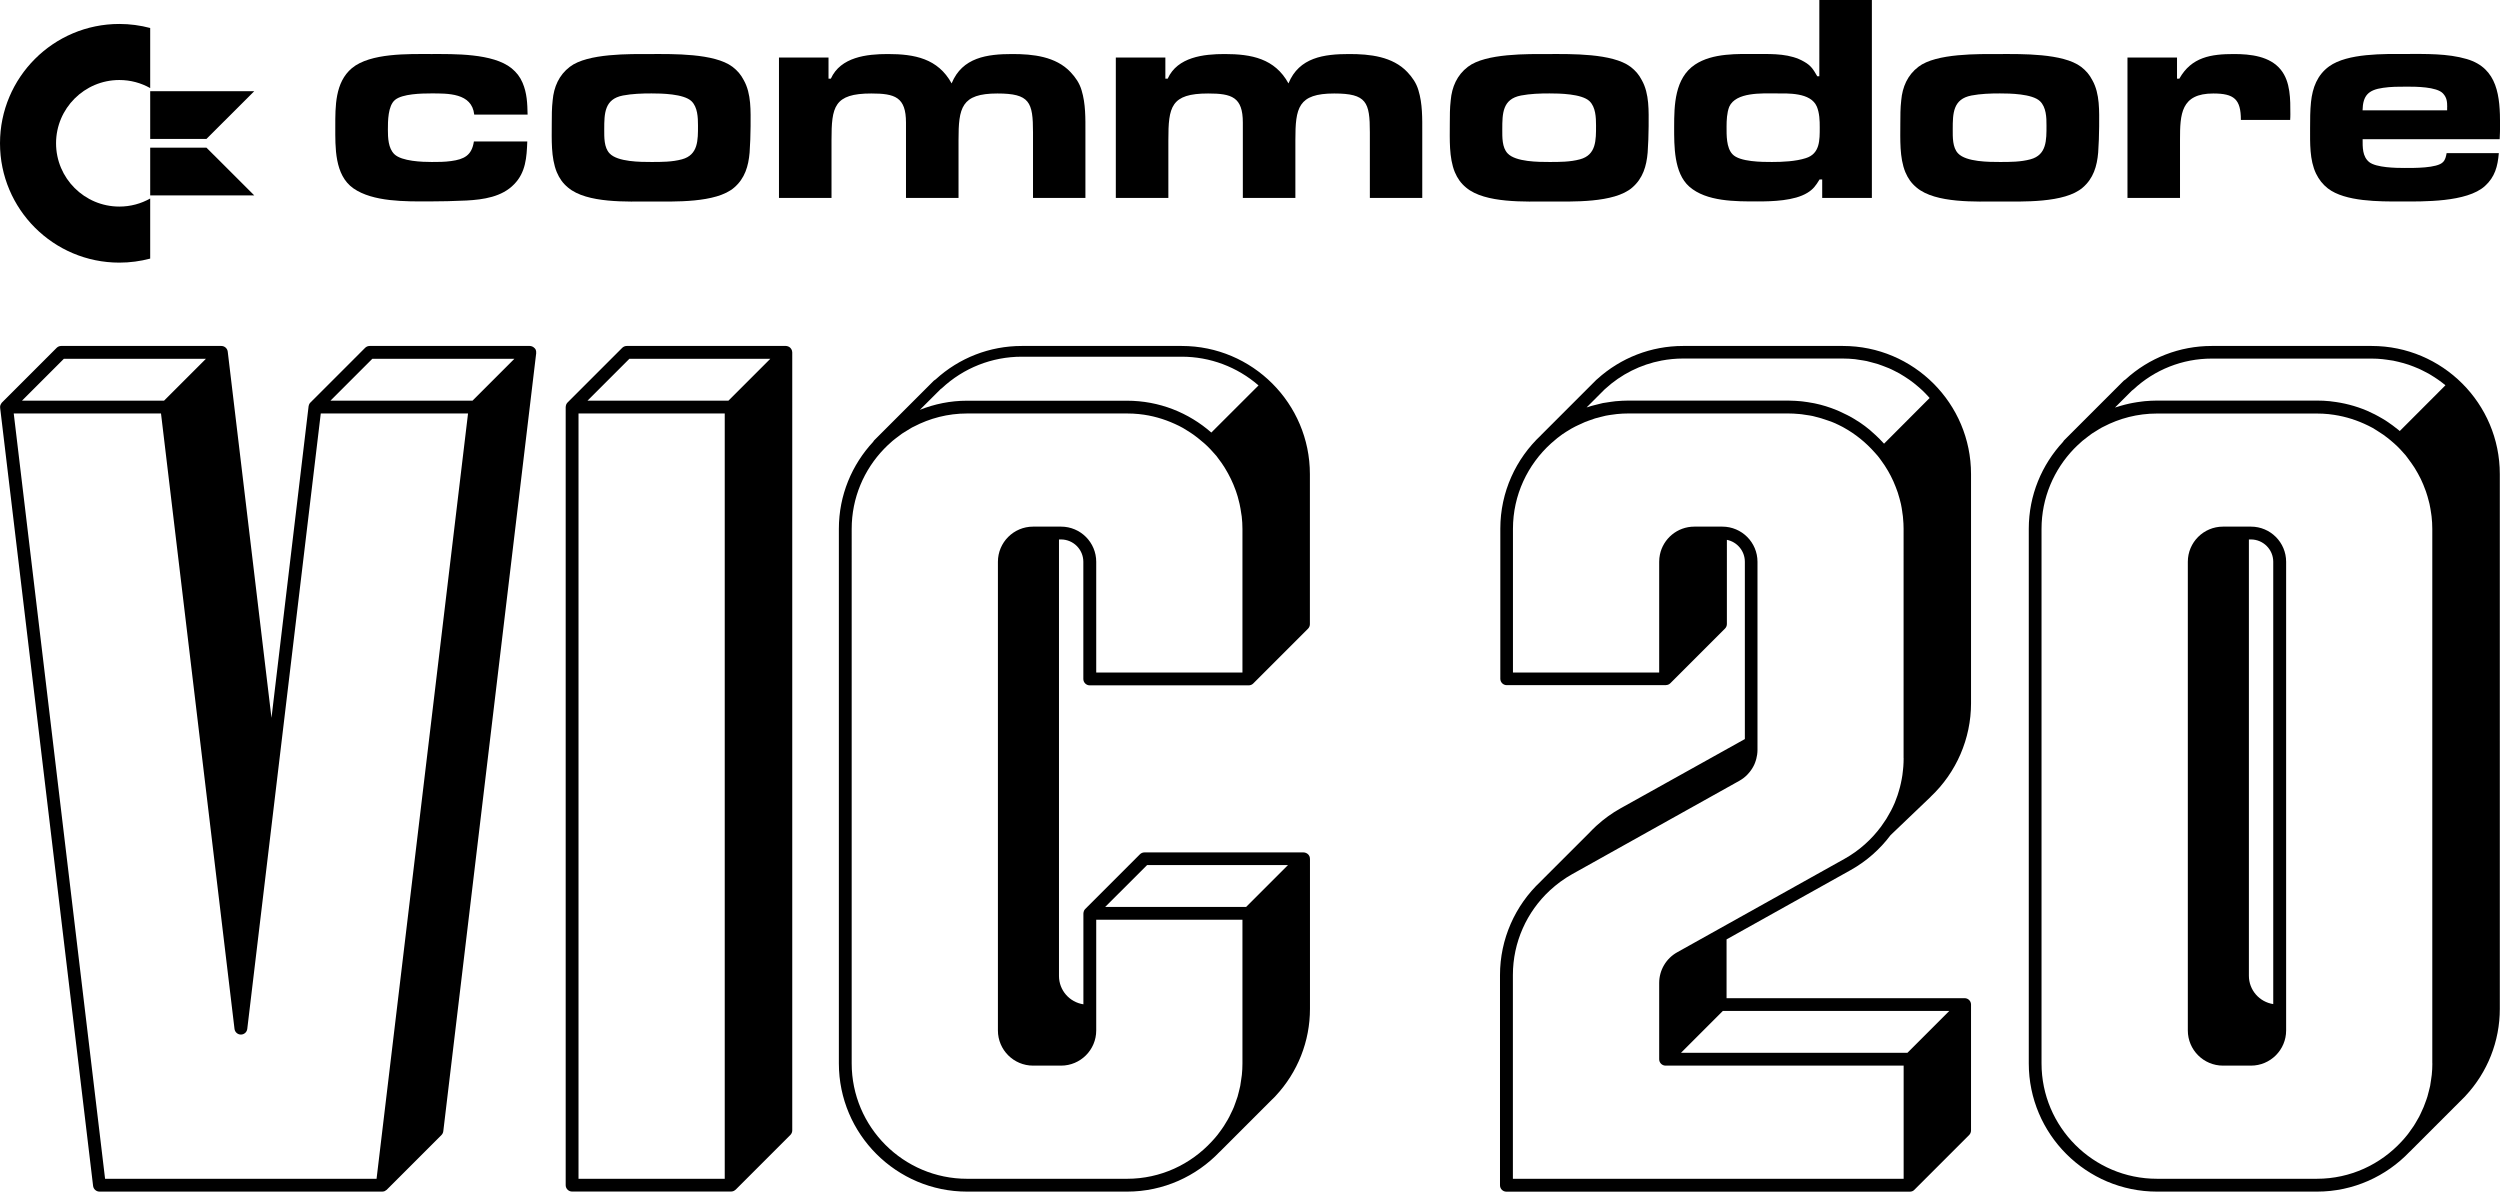 <?xml version="1.0" encoding="utf-8"?>
<!-- Generator: Adobe Illustrator 25.0.0, SVG Export Plug-In . SVG Version: 6.00 Build 0)  -->
<svg version="1.1" id="Layer_1" xmlns="http://www.w3.org/2000/svg" xmlns:xlink="http://www.w3.org/1999/xlink" x="0px" y="0px"
	 viewBox="0 0 3840 1830.3" style="enable-background:new 0 0 3840 1830.3;" xml:space="preserve">
<style type="text/css">
	.st0{fill:#020202;}
	.st1{fill:#FFFFFF;}
	.st2{clip-path:url(#SVGID_26_);}
	.st3{fill:#243787;}
	.st4{fill:#231F20;}
	.st5{fill:#F17100;}
	.st6{fill:#E50069;}
	.st7{fill:#FCEC01;}
	.st8{fill:#00771F;}
	.st9{fill:#89BC27;}
	.st10{clip-path:url(#SVGID_29_);}
	.st11{clip-path:url(#SVGID_32_);}
	.st12{clip-path:url(#SVGID_36_);}
	.st13{clip-path:url(#SVGID_40_);}
	.st14{clip-path:url(#SVGID_44_);}
	.st15{fill:#EA1E04;}
	.st16{clip-path:url(#SVGID_46_);}
	.st17{clip-path:url(#SVGID_48_);}
	.st18{clip-path:url(#SVGID_49_);}
	.st19{clip-path:url(#SVGID_50_);}
	.st20{clip-path:url(#SVGID_51_);}
	.st21{clip-path:url(#SVGID_52_);}
	.st22{clip-path:url(#SVGID_53_);}
	.st23{clip-path:url(#SVGID_54_);}
	.st24{clip-path:url(#SVGID_55_);}
	.st25{clip-path:url(#SVGID_56_);}
	.st26{clip-path:url(#SVGID_57_);}
	.st27{clip-path:url(#SVGID_58_);}
	.st28{clip-path:url(#SVGID_60_);}
	.st29{clip-path:url(#SVGID_62_);}
	.st30{clip-path:url(#SVGID_64_);}
	.st31{clip-path:url(#SVGID_66_);}
	.st32{clip-path:url(#SVGID_68_);}
	.st33{clip-path:url(#SVGID_70_);}
	.st34{clip-path:url(#SVGID_71_);}
	.st35{clip-path:url(#SVGID_72_);}
	.st36{clip-path:url(#SVGID_73_);}
	.st37{clip-path:url(#SVGID_74_);}
	.st38{clip-path:url(#SVGID_75_);}
	.st39{clip-path:url(#SVGID_76_);}
	.st40{clip-path:url(#SVGID_77_);}
	.st41{clip-path:url(#SVGID_78_);}
	.st42{clip-path:url(#SVGID_79_);}
	.st43{clip-path:url(#SVGID_80_);}
	.st44{clip-path:url(#SVGID_81_);}
	.st45{clip-path:url(#SVGID_82_);}
</style>
<g>
	<g>
		<g>
			<g>
				<path d="M728.4,175.9c-3.6-33.3-40.6-32.4-66.5-32.4c-14.1,0-43.8,0.5-55.2,10c-10.9,9.1-10.9,32.8-10.9,45.6
					c0,12.3,0.5,28.7,10,37.8c11.4,10.9,42.8,11.9,57.4,11.9c10,0,19.6,0,29.6-1.4c20.1-2.7,31.9-8.7,35.1-30.1h82
					c-0.9,24.2-2.3,47.4-20.1,65.6c-18.7,19.6-47.4,23.7-73.4,25.1c-19.6,0.9-38.7,1.4-58.3,1.4c-35.1,0-85.2,0.9-115.3-20.1
					c-29.2-20.5-27.8-63.4-27.8-94.8c0-31-0.5-67.9,25.5-89.8C568.9,81.1,627.7,83,662.3,83c34.6,0,94.8-1.4,123.5,21.9
					c7.7,6.4,12.8,12.8,16.9,22.3c6.8,16,7.3,31.4,7.7,48.8H728.4z"/>
				<path d="M1151.4,234.3c-1.8,21-7.3,39.7-23.7,53.8c-27.8,24.2-93.4,21.4-127.6,21.4c-35.6,0-98.5,3.2-127.6-21.4
					c-8.2-6.8-13.2-14.1-17.3-23.7c-9.1-22.3-7.7-50.6-7.7-74.3c0-11.8,0-24.2,1.4-36c1.8-20.5,9.6-38.7,26.4-51.5
					c27.3-21,92.5-19.6,124.9-19.6c32.8,0,97.1-1.4,124.9,19.6c7.7,5.9,12.8,11.9,17.3,20.5c11.9,21,10.5,47.9,10.5,71.1
					C1152.8,207.4,1152.3,221.1,1151.4,234.3z M1062.1,155.4c-11.9-11.4-46.5-11.9-61.5-11.9c-14.6,0-29.6,0.5-43.8,3.2
					c-28.3,5.5-28.7,27.3-28.7,52c0,11.9-0.5,27.8,8.2,36.9c12.3,13.2,47.9,13.2,64.3,13.2c15.5,0,31.9,0,46.9-4.1
					c25.1-6.8,24.6-29.6,24.6-52C1072.1,180.5,1071.6,164.6,1062.1,155.4z"/>
				<path d="M1586.7,304V203.3c0-46.5-5-59.7-54.7-59.7c-55.6,0-59.7,21.9-59.7,71.6V304h-80.7V203.3v-15
					c0-39.2-16.9-44.7-53.3-44.7c-57.4,0-61.1,20.5-61.1,71.6V304h-80.7V88.4h76.1v32.4h3.6c15-33.3,55.2-37.8,87.5-37.8
					c41,0,77,6.8,98,45.1c16.4-40.1,54.7-45.1,93.4-45.1c31.5,0,66.5,3.6,89.3,27.8c7.7,8.2,13.7,16.9,16.9,27.8
					c6.4,21,5.9,43.3,5.9,64.7V304H1586.7z"/>
				<path d="M2104.1,304V203.3c0-46.5-5-59.7-54.7-59.7c-55.6,0-59.7,21.9-59.7,71.6V304H1909V203.3v-15c0-39.2-16.9-44.7-53.3-44.7
					c-57.4,0-61.1,20.5-61.1,71.6V304h-80.7V88.4h76.1v32.4h3.6c15-33.3,55.2-37.8,87.5-37.8c41,0,77,6.8,98,45.1
					c16.4-40.1,54.7-45.1,93.4-45.1c31.5,0,66.5,3.6,89.3,27.8c7.7,8.2,13.7,16.9,16.9,27.8c6.4,21,5.9,43.3,5.9,64.7V304H2104.1z"
					/>
				<path d="M2530.8,234.3c-1.8,21-7.3,39.7-23.7,53.8c-27.8,24.2-93.4,21.4-127.6,21.4c-35.6,0-98.5,3.2-127.6-21.4
					c-8.2-6.8-13.2-14.1-17.3-23.7c-9.1-22.3-7.7-50.6-7.7-74.3c0-11.8,0-24.2,1.4-36c1.8-20.5,9.6-38.7,26.4-51.5
					c27.3-21,92.5-19.6,124.9-19.6c32.8,0,97.1-1.4,124.9,19.6c7.7,5.9,12.8,11.9,17.3,20.5c11.9,21,10.5,47.9,10.5,71.1
					C2532.2,207.4,2531.7,221.1,2530.8,234.3z M2441.5,155.4c-11.9-11.4-46.5-11.9-61.5-11.9c-14.6,0-29.6,0.5-43.8,3.2
					c-28.3,5.5-28.7,27.3-28.7,52c0,11.9-0.5,27.8,8.2,36.9c12.3,13.2,47.9,13.2,64.3,13.2c15.5,0,31.9,0,46.9-4.1
					c25.1-6.8,24.6-29.6,24.6-52C2451.5,180.5,2451,164.6,2441.5,155.4z"/>
				<path d="M2798.9,304v-28.3h-4.1c-5.5,9.1-9.6,15-18.7,20.5c-20.1,12.3-53.8,13.2-76.6,13.2c-33.3,0-78.4,0.5-104.8-22.8
					c-23.7-21-23.2-62.5-23.2-91.6c0-33.7,0.9-74.8,31.9-95.7c27.3-18.2,65.6-16.4,97.1-16.4c23.7,0,49.7-0.5,70.7,11.9
					c10.5,5.9,14.1,11.9,20.1,22.3h3.2V0h80.7v304H2798.9z M2790.6,163.6c-9.6-21.9-44.2-20.1-63.8-20.1c-20.1,0-60.6-2.3-70.7,20.5
					c-3.6,9.1-4.1,21-4.1,30.5c0,12.8-0.5,32.4,9.1,42.4c10.9,11.9,46,11.9,60.6,11.9c16.4,0,36.5-0.9,52-5.9
					c21.9-6.8,21.4-27.8,21.4-47.4C2795.2,185.5,2794.7,173.2,2790.6,163.6z"/>
				<path d="M3222.8,234.3c-1.8,21-7.3,39.7-23.7,53.8c-27.8,24.2-93.4,21.4-127.6,21.4c-35.6,0-98.5,3.2-127.6-21.4
					c-8.2-6.8-13.2-14.1-17.3-23.7c-9.1-22.3-7.7-50.6-7.7-74.3c0-11.8,0-24.2,1.4-36c1.8-20.5,9.6-38.7,26.4-51.5
					c27.3-21,92.5-19.6,124.9-19.6c32.8,0,97.1-1.4,124.9,19.6c7.7,5.9,12.8,11.9,17.3,20.5c11.9,21,10.5,47.9,10.5,71.1
					C3224.2,207.4,3223.7,221.1,3222.8,234.3z M3133.4,155.4c-11.9-11.4-46.5-11.9-61.5-11.9c-14.6,0-29.6,0.5-43.8,3.2
					c-28.3,5.5-28.7,27.3-28.7,52c0,11.9-0.5,27.8,8.2,36.9c12.3,13.2,47.9,13.2,64.3,13.2c15.5,0,31.9,0,46.9-4.1
					c25.1-6.8,24.6-29.6,24.6-52C3143.5,180.5,3143,164.6,3133.4,155.4z"/>
				<path d="M3517.7,184.2h-75.7c0-31.9-10.5-40.6-42.4-40.6c-49.7,0-51.1,31.5-51.1,71.1V304h-80.7V88.4h76.1v32.4h3.6
					c18.7-33.3,48.8-37.8,83.9-37.8c25.1,0,55.2,3.2,72,24.2c15,18.7,14.6,45.6,14.6,68.4C3518.2,178.2,3517.7,181.4,3517.7,184.2z"
					/>
				<path d="M3839.5,213.8H3629c0,12.3-0.5,26.4,10,35.1c10.9,8.7,41.5,9.1,54.7,9.1s50.1,0.5,58.8-9.1c3.6-3.6,4.6-8.7,5.5-13.7
					h80.2c-1.8,20.5-5.9,36.5-21.4,50.6c-27.8,25.1-94.4,23.7-129.5,23.7c-31.9,0-85.2,0.5-111.7-20.1c-8.2-6.4-13.7-13.7-18.2-22.8
					c-10-21-9.1-46.9-9.1-69.3c0-13.7,0-27.3,1.4-40.6c2.3-21.9,9.6-41.5,27.8-54.7c28.3-20.5,84.8-19.1,118.1-19.1
					c30.5,0,63.8-0.9,93.4,7.8c47.9,14.1,51.1,57.9,51.1,101.2C3840,199.2,3840,206.5,3839.5,213.8z M3758.9,164.6
					c0-8.2-0.5-14.6-6.4-21c-9.6-10.5-42.4-10.5-55.6-10.5c-12.3,0-24.6,0-36.5,1.8c-22.8,3.2-31,11.9-31.5,34.6h129.9V164.6z"/>
			</g>
			<path d="M86.1,220.1c0-53.6,43.6-97.2,97.2-97.2c17.2,0,33.4,4.5,47.4,12.4V43c-15.1-4-31-6.2-47.4-6.2
				C82.1,36.8,0,118.9,0,220.1s82.1,183.3,183.3,183.3c16.4,0,32.3-2.2,47.4-6.2v-92.3c-14,7.9-30.2,12.4-47.4,12.4
				C129.7,317.3,86.1,273.7,86.1,220.1z"/>
			<polygon points="230.7,213.4 317.1,213.4 390.5,140.1 230.7,140.1 			"/>
			<polygon points="230.7,226.8 230.7,300.1 390.5,300.1 317.1,226.8 			"/>
		</g>
	</g>
	<g>
		<path d="M2830.8,531.4H2585c-48.8,0-95.5,18.1-131.8,51c-0.5,0.3-0.9,0.7-1.3,1.1l-1.1,1.1c-3,2.8-5.9,5.7-8.5,8.5l-75.3,75.3
			c0,0,0,0,0,0c0,0,0,0,0,0c0,0,0,0,0,0c0,0,0,0,0,0c0,0,0,0,0,0c0,0,0,0,0,0c0,0,0,0,0,0l0,0c0,0,0,0,0,0c0,0,0,0,0,0c0,0,0,0,0,0
			c0,0,0,0,0,0c0,0,0,0,0,0c-0.1,0.1-0.1,0.2-0.1,0.2c-38.3,35.9-62.4,86.9-62.4,143.4v230.6c0,5.4,4.4,9.8,9.8,9.8h244.3
			c0.3,0,0.6-0.2,1-0.2c0.9-0.1,1.9-0.2,2.8-0.6c1.2-0.5,2.3-1.2,3.2-2.1l84-84c1.8-1.8,2.9-4.3,2.9-7V829.2
			c15.7,3.1,27.6,17,27.6,33.7v272.3L2489,1241.7c-13.1,7.3-25.4,16.2-36.7,26.5c-0.3,0.2-0.6,0.5-0.9,0.8l-1.2,1.2
			c-3.2,3-6.4,6.1-9.1,9.1l-74.3,74.2c-0.1,0.1-0.2,0.3-0.4,0.5c-39.3,36.8-62.4,88.6-62.4,143.7v322.9c0,5.4,4.4,9.8,9.8,9.8h619.9
			c1.3,0,2.6-0.3,3.8-0.8c1.1-0.5,2.1-1.1,2.9-2c0.1-0.1,0.2-0.1,0.2-0.2l84-84c1.8-1.8,2.9-4.3,2.9-7V1543c0-5.4-4.4-9.8-9.8-9.8
			h-365.7v-90.3l190.7-106.5c24.3-13.6,45-32,61.2-53.6l61-58.3c0.3-0.3,0.6-0.6,0.8-0.9c39.3-37.1,61.8-89.2,61.8-143.1V728.3
			C3027.6,619.7,2939.3,531.4,2830.8,531.4z M2994.1,1552.8l-64.3,64.3h-347.8l64.3-64.3H2994.1z M2924,1164.5
			c0,4.4-0.2,8.8-0.5,13.1c-0.1,1.7-0.3,3.3-0.5,5c-0.3,2.6-0.6,5.2-0.9,7.8c-0.3,2-0.7,4-1,6c-0.4,2.2-0.8,4.4-1.3,6.5
			c-0.5,2.1-1,4.2-1.5,6.3c-0.6,2.1-1.2,4.2-1.8,6.3c-0.6,2-1.2,4-1.8,5.9c-1,3-2.2,5.9-3.3,8.9c-0.4,1-0.8,2.1-1.2,3.1
			c-1.7,4-3.6,7.9-5.6,11.8c-0.4,0.7-0.8,1.4-1.2,2.1c-1.8,3.4-3.7,6.7-5.7,10c-0.4,0.6-0.7,1.1-1.1,1.7c-2.2,3.5-4.6,7-7.1,10.4
			c-14.8,20-33.7,37.1-56.2,49.7l-257.1,143.6c-17.1,9.5-27.7,27.6-27.7,47.1V1627c0,5.4,4.4,9.8,9.8,9.8H2924v173.8h-600.2v-313.1
			c0-50,21.2-96.9,57-130c5.1-4.7,10.5-9.1,16-13.2c0.3-0.2,0.6-0.4,0.9-0.6c5.5-4,11.1-7.6,17-10.9l117.4-65.6l139.7-78
			c2.1-1.2,4.1-2.5,6.1-4c1.8-1.4,3.5-2.8,5.1-4.4c0.6-0.6,1.1-1.2,1.7-1.8c0.9-1,1.9-2,2.7-3.1c0.7-0.8,1.3-1.7,1.9-2.5
			c0.7-0.9,1.3-1.9,1.9-2.8c0.6-1,1.1-1.9,1.7-2.9c0.5-1,1-1.9,1.5-2.9c0.5-1,0.9-2.1,1.3-3.1c0.4-1,0.8-2.1,1.1-3.2
			c0.3-1,0.7-2,0.9-3.1c0.3-1.3,0.6-2.6,0.8-3.9c0.2-0.9,0.4-1.7,0.5-2.6c0.3-2.2,0.5-4.5,0.5-6.8V1141V862.9c0-29.8-24.2-54-54-54
			h-43c-26.1,0-47.9,18.5-52.9,43.1c-0.7,3.5-1.1,7.1-1.1,10.9V1033h-224.6V812.3c0-52,22.7-98.8,58.5-131.2
			c3.2-2.9,6.4-5.6,9.6-8.2c2.5-2,5-3.9,7.6-5.7c1.9-1.3,3.9-2.6,5.9-3.9c2.8-1.8,5.6-3.5,8.4-5.1c1.9-1.1,3.8-2.1,5.8-3.1
			c1.4-0.7,2.8-1.3,4.2-2c3.4-1.7,6.9-3.3,10.5-4.8c1.9-0.8,3.9-1.4,5.9-2.2c3.2-1.2,6.4-2.4,9.7-3.4c3-0.9,6.1-1.6,9.2-2.4
			c2.4-0.6,4.8-1.3,7.3-1.8c4.1-0.8,8.3-1.4,12.5-1.9c1.5-0.2,3-0.5,4.5-0.6c5.8-0.6,11.7-0.9,17.6-0.9h245.8c5.4,0,10.7,0.3,16,0.8
			c0.1,0,0.2,0,0.3,0l4.7,0.5c0.9,0.1,1.7,0.3,2.5,0.4c3.2,0.4,6.3,0.9,9.4,1.4l4.3,0.8c0.8,0.2,1.6,0.4,2.4,0.6
			c7.3,1.7,14.4,3.9,21.4,6.4c2.3,0.9,4.7,1.6,6.9,2.5l2.6,1.1c4.3,1.9,8.6,3.9,12.7,6.1l1.8,1c18.1,10,34.2,23.1,47.8,38.5
			c1.6,1.7,3.1,3.4,4.6,5.2c2.2,2.7,4.1,5.4,6.1,8.2c1.6,2.2,3.1,4.3,4.6,6.6c1.8,2.7,3.4,5.5,5.1,8.3c1.4,2.5,2.8,5,4.1,7.5
			c1.4,2.7,2.8,5.5,4,8.3c1.3,2.8,2.4,5.7,3.6,8.7c1.1,2.8,2.1,5.5,3.1,8.4c1.1,3.2,2,6.5,2.9,9.8c0.7,2.6,1.4,5.2,2,7.9
			c0.9,4,1.5,8.1,2.1,12.3l0,0.3c0.3,2,0.7,4,0.9,6.1c0.1,1.2,0.2,2.4,0.3,3.6c0.5,5.2,0.8,10.3,0.8,15.6V1164.5z M2893.9,681.5
			c-1.2-1.4-2.6-2.7-3.9-4.1l-0.3-0.3c-1-1.1-1.9-2.2-3-3.2c-0.6-0.6-1.2-1.2-1.9-1.8c-1.1-1.1-2.2-2.2-3.4-3.3
			c-3.2-3-6.4-5.9-9.6-8.6c-4.8-4-9.9-7.8-15.1-11.3c-2.9-1.9-6-3.9-9.4-5.9c-2.1-1.2-4.2-2.5-6.3-3.6c-0.5-0.3-0.9-0.5-1.4-0.7
			c-0.2-0.1-0.4-0.2-0.6-0.3l-1.3-0.7c-0.1,0-0.1-0.1-0.2-0.1c-3.9-2-7.8-3.9-11.9-5.7l-0.7-0.3c-0.1-0.1-0.3-0.1-0.4-0.2
			c-0.8-0.3-1.5-0.7-2.3-1c-0.3-0.1-0.5-0.2-0.8-0.3c-0.1,0-0.2-0.1-0.2-0.1c-10.9-4.5-22.2-8-33.7-10.4c-1.3-0.3-2.6-0.5-3.8-0.7
			l-0.6-0.1c0,0-0.1,0-0.1,0c-4.3-0.8-8.6-1.5-12.9-2c0,0,0,0-0.1,0l-0.5-0.1c-1.5-0.2-3.1-0.4-4.6-0.5c0,0-0.1,0-0.1,0
			c-0.1,0-0.2,0-0.3,0c-2.2-0.2-4.4-0.3-6.6-0.5c-3.9-0.2-7.7-0.4-11.3-0.4H2501c-6.1,0-12.2,0.4-18.3,0.9c-0.4,0-0.8,0-1.3,0.1
			c0,0,0,0-0.1,0c-1.3,0.1-2.5,0.4-3.8,0.5c-0.7,0.1-1.5,0.2-2.2,0.3l-0.2,0c-3.3,0.4-6.6,0.9-9.8,1.5c-0.9,0.1-1.8,0.2-2.7,0.4
			c-0.1,0-0.1,0-0.2,0c-1.8,0.4-3.5,0.8-5.3,1.3c-2.8,0.6-5.6,1.3-8.4,2.1c-1.4,0.3-2.9,0.7-4.2,1.1c-0.2,0-0.3,0.1-0.4,0.1
			c-1.6,0.5-3.1,1-4.7,1.5c-0.8,0.3-1.6,0.5-2.4,0.7l19.4-19.4c2.5-2.7,5.1-5.3,8-8l0.4-0.4c0.3-0.2,0.5-0.4,0.7-0.6
			c24.6-22.6,54.6-37.5,86.7-43.6c10.7-2,21.7-3.1,32.7-3.1h245.8c6.3,0,12.5,0.4,18.6,1c2.2,0.2,4.3,0.7,6.4,1
			c3.9,0.6,7.8,1.1,11.6,1.9c2.7,0.6,5.3,1.4,8,2.1c3.1,0.8,6.3,1.6,9.4,2.6c2.9,0.9,5.7,2.1,8.5,3.1c2.7,1,5.5,2,8.2,3.2
			c2.9,1.2,5.6,2.6,8.4,4c2.6,1.3,5.2,2.6,7.7,4c2.6,1.5,5.2,3.1,7.7,4.7c2.6,1.6,5.2,3.3,7.7,5.1c2.2,1.6,4.4,3.2,6.6,4.9
			c2.8,2.2,5.5,4.4,8.1,6.7c1.7,1.5,3.5,3.1,5.2,4.7c3,2.9,5.9,5.8,8.7,8.9c0.8,0.9,1.6,1.8,2.4,2.7L2893.9,681.5z"/>
		<path d="M3457.5,808.9h-43c-29.8,0-54,24.2-54,54v719.9c0,29.8,24.2,54,54,54h43c29.8,0,54-24.2,54-54V862.9
			C3511.5,833.1,3487.3,808.9,3457.5,808.9z M3491.8,1542.3c-21.2-3.2-37.5-21.4-37.5-43.5V828.6h3.1c18.9,0,34.3,15.4,34.3,34.3
			V1542.3z"/>
		<path d="M3642.9,531.4h-245.8c-49.1,0-96,18.2-132.3,51.4c-0.9,0.5-1.8,1.1-2.6,1.8l-91.6,91.6c-0.7,0.7-1.2,1.5-1.7,2.4
			c-32.6,35.1-52.7,82-52.7,133.6v821.2c0,108.6,88.3,196.9,196.9,196.9h245.8c56,0,106.4-23.6,142.3-61.2c0.1-0.1,0.2-0.1,0.3-0.2
			l81.1-81.1c0.9-0.9,1.8-1.8,2.6-2.6l0.7-0.7c0.3-0.3,0.6-0.7,0.9-1c34.1-36.5,52.9-84.1,52.9-133.9V728.3
			C3839.8,619.7,3751.5,531.4,3642.9,531.4z M3736.1,1633.4c0,5.9-0.3,11.7-0.9,17.5c-0.2,2.4-0.7,4.7-1,7.1
			c-0.5,3.3-0.9,6.7-1.5,9.9c-0.6,2.9-1.3,5.7-2.1,8.5c-0.7,2.7-1.3,5.4-2.1,8c-0.9,3.1-2.1,6.1-3.2,9.1c-0.8,2.2-1.6,4.5-2.5,6.7
			c-1.3,3.2-2.8,6.4-4.3,9.5c-0.9,1.9-1.7,3.8-2.7,5.6c-1.8,3.4-3.7,6.6-5.7,9.9c-0.9,1.5-1.8,3-2.7,4.4c-2.3,3.5-4.7,6.8-7.2,10.2
			c-0.8,1.1-1.6,2.2-2.5,3.3c-2.7,3.5-5.7,6.8-8.7,10.1c-32.4,35.2-78.7,57.4-130.2,57.4h-245.8c-97.7,0-177.2-79.5-177.2-177.2
			V812.3c0-47.7,19.1-91,49.8-122.9c3.3-3.4,6.7-6.6,10.2-9.7c1-0.9,2-1.9,3-2.7c3.1-2.6,6.2-4.9,9.4-7.3c1.7-1.2,3.3-2.5,5-3.7
			c2.3-1.6,4.6-2.9,6.9-4.3c2.8-1.7,5.4-3.5,8.3-5c0.8-0.4,1.6-0.8,2.4-1.2c24.6-12.9,52.5-20.3,82.2-20.3h245.8
			c6.1,0,12.1,0.3,18,0.9c0.5,0.1,1,0.2,1.5,0.2c18.7,2.1,36.4,7.1,52.9,14.5c4.5,2,9,4.2,13.4,6.6c2.2,1.2,4.2,2.6,6.3,3.9
			c3.4,2.1,6.8,4.3,10.1,6.6c2,1.5,4,3,6,4.5c3.3,2.5,6.4,5.2,9.5,7.9c1.7,1.6,3.5,3.1,5.2,4.7c3.5,3.4,6.8,6.9,10,10.6
			c1.1,1.3,2.3,2.5,3.4,3.8c0.3,0.4,0.6,0.8,0.9,1.2c1.1,1.4,2.1,2.9,3.2,4.3c3.2,4.2,6.2,8.5,9.1,12.9c0.4,0.7,0.9,1.4,1.3,2.1
			c2.9,4.8,5.7,9.7,8.2,14.8c0.2,0.5,0.4,0.9,0.7,1.4c2.6,5.5,4.9,11,6.9,16.6c0.3,0.7,0.5,1.4,0.8,2.1c1.8,5.2,3.3,10.4,4.6,15.7
			c0.3,1.2,0.6,2.3,0.9,3.5c1.1,5,1.9,10,2.6,15c0.2,1.4,0.5,2.8,0.6,4.2c0.7,6.3,1.1,12.7,1.1,19.2V1633.4z M3686,662.1
			c-0.1-0.1-0.2-0.2-0.3-0.3c-0.5-0.4-1-0.9-1.5-1.3c-0.2-0.1-0.3-0.2-0.5-0.4c-2.9-2.4-5.8-4.6-8.8-6.8c-1-0.7-2-1.4-3-2.1
			c-0.7-0.5-1.3-0.9-2-1.4c-0.5-0.4-1-0.7-1.5-1.1c-1.5-1-3-2-4.5-3c-1.4-0.9-2.9-1.8-4.3-2.6c-2.1-1.2-4.2-2.4-6.3-3.6
			c-0.4-0.2-0.9-0.5-1.3-0.7c-0.1,0-0.1-0.1-0.2-0.1c-1.4-0.7-2.7-1.5-4.1-2.2c-4-2-8-3.9-12.1-5.7c-17.5-7.4-35.8-12.1-54.6-14.2
			c-0.7-0.1-1.3-0.2-2-0.3c-6.6-0.7-13.3-1-20-1h-245.8c-6.3,0-12.5,0.4-18.7,0.9c-1.7,0.2-3.4,0.4-5,0.6c-4.6,0.6-9.2,1.2-13.7,2.1
			c-1.7,0.3-3.3,0.7-5,1c-4.6,1-9.2,2.2-13.7,3.5c-1.3,0.4-2.6,0.8-3.9,1.2c-1.5,0.5-3.1,0.9-4.6,1.4l26.1-26.1
			c0.7-0.4,1.4-0.9,2-1.5c32.9-30.7,75.7-47.6,120.5-47.6h245.8c5.7,0,11.3,0.3,16.8,0.9c2.1,0.2,4.1,0.5,6.2,0.8
			c3.4,0.4,6.8,0.9,10.1,1.5c2.5,0.5,5,1.1,7.5,1.7c2.8,0.7,5.5,1.3,8.2,2.1c2.7,0.8,5.4,1.6,8.1,2.5c2.3,0.8,4.7,1.7,7,2.6
			c2.9,1.1,5.7,2.2,8.5,3.5c1.9,0.9,3.8,1.8,5.6,2.7c3,1.5,6.1,3,9.1,4.7c1.2,0.7,2.4,1.5,3.7,2.2c7.8,4.7,15.3,9.9,22.4,15.8
			L3686,662.1z"/>
		<path d="M1815.2,531.4h-245.8c-49.1,0-96,18.2-132.3,51.4c-0.9,0.5-1.8,1.1-2.6,1.8l-91.6,91.6c-0.7,0.7-1.2,1.5-1.7,2.4
			c-32.6,35.1-52.7,82-52.7,133.6v821.2c0,108.6,88.3,196.9,196.9,196.9h245.8c56,0,106.4-23.6,142.3-61.2c0.1-0.1,0.2-0.1,0.3-0.2
			l80.2-80.2l0.9-0.8c0.9-0.9,1.9-1.9,2.7-2.7l0.7-0.7c0.3-0.3,0.6-0.7,0.9-1c34.1-36.5,52.9-84.1,52.9-133.9v-230.6
			c0-0.1-0.1-0.2-0.1-0.4c0-1.1-0.2-2.3-0.7-3.4c0,0,0,0,0,0c0-0.1-0.1-0.1-0.1-0.2c-0.5-1-1.1-1.9-1.8-2.6
			c-0.2-0.2-0.5-0.4-0.7-0.6c-0.6-0.6-1.3-1-2.1-1.4c-0.3-0.1-0.6-0.3-0.9-0.4c-1.1-0.4-2.2-0.7-3.5-0.7h-244.3c-2.6,0-5.1,1-7,2.9
			l-84,84c0,0,0,0,0,0c-0.8,0.8-1.4,1.8-1.9,2.8c-0.2,0.3-0.2,0.6-0.3,1c-0.3,0.8-0.5,1.7-0.5,2.5c0,0.2-0.1,0.4-0.1,0.6v139.5
			c-21.2-3.2-37.5-21.4-37.5-43.5V828.6h3.1c18.9,0,34.3,15.4,34.3,34.3v180c0,5.4,4.4,9.8,9.8,9.8h244.3c1.3,0,2.6-0.3,3.8-0.8
			c1.1-0.5,2.1-1.1,3-2c0.1-0.1,0.2-0.1,0.2-0.2l84-84c1.8-1.8,2.9-4.3,2.9-7V728.3C2012,619.7,1923.7,531.4,1815.2,531.4z
			 M1762,1328.7h188.8c0,0,0,0,0,0h27.6l-64.3,64.3h-216.5L1762,1328.7z M1908.4,1033h-224.6V862.9c0-29.8-24.2-54-54-54h-43
			c-29.8,0-54,24.2-54,54v719.9c0,29.8,24.2,54,54,54h43c29.8,0,54-24.2,54-54v-170.1h224.6v220.8c0,5.9-0.3,11.7-0.9,17.5
			c-0.2,2.3-0.7,4.6-1,7c-0.5,3.4-0.9,6.7-1.5,10c-0.6,2.8-1.3,5.6-2,8.4c-0.7,2.7-1.3,5.4-2.1,8.1c-0.9,3-2,6-3.1,8.9
			c-0.8,2.3-1.6,4.6-2.5,6.9c-1.3,3.2-2.8,6.3-4.3,9.3c-0.9,1.9-1.8,3.9-2.8,5.8c-1.7,3.3-3.6,6.5-5.6,9.7c-0.9,1.5-1.8,3.1-2.8,4.6
			c-2.2,3.4-4.6,6.7-7.1,10c-0.9,1.2-1.7,2.3-2.6,3.5c-2.7,3.4-5.7,6.8-8.7,10c-32.4,35.2-78.7,57.4-130.2,57.4h-245.8
			c-97.7,0-177.2-79.5-177.2-177.2V812.3c0-47.7,19-91,49.8-122.9c3.3-3.5,6.8-6.7,10.4-9.9c0.9-0.8,1.8-1.7,2.8-2.5
			c3.1-2.6,6.4-5,9.6-7.4c1.6-1.2,3.1-2.5,4.8-3.6c2.3-1.6,4.7-2.9,7.1-4.4c2.7-1.7,5.4-3.4,8.2-5c0.8-0.4,1.7-0.8,2.5-1.2
			c24.6-12.9,52.4-20.3,82.1-20.3h245.8c6.1,0,12.1,0.3,18.1,0.9c0.2,0,0.5,0.1,0.7,0.1c19.2,2,37.5,7.3,54.4,15
			c4.3,1.9,8.5,4,12.6,6.3c2.2,1.2,4.4,2.6,6.5,4c3.4,2.1,6.7,4.2,9.9,6.5c2.1,1.5,4.1,3,6.1,4.6c3.2,2.5,6.3,5.1,9.4,7.8
			c1.8,1.6,3.6,3.1,5.3,4.8c3.4,3.3,6.7,6.8,9.8,10.4c1.2,1.3,2.5,2.6,3.6,4c0.3,0.3,0.5,0.6,0.8,0.9c1.2,1.4,2.2,3,3.3,4.5
			c3.2,4.1,6.2,8.4,9,12.9c0.5,0.7,0.9,1.5,1.3,2.2c2.9,4.8,5.7,9.7,8.1,14.8c0.2,0.5,0.4,0.9,0.7,1.4c2.6,5.4,4.9,11,6.9,16.5
			c0.3,0.7,0.6,1.5,0.8,2.2c1.8,5.1,3.3,10.3,4.5,15.6c0.3,1.2,0.7,2.4,0.9,3.6c1.1,4.9,1.9,9.9,2.6,14.9c0.2,1.4,0.5,2.8,0.7,4.3
			c0.7,6.3,1.1,12.7,1.1,19.2V1033z M1860.6,664.4c-34.7-30.4-79.9-48.9-129.5-48.9h-245.8c-25.6,0-50,5.1-72.4,14l32-31.9
			c0.6-0.3,1.2-0.7,1.7-1.2c33.5-31.3,77.1-48.5,122.8-48.5h245.8c43.4,0,85,15.6,117.9,44.1L1860.6,664.4z"/>
		<path d="M1216.1,537.5C1216.1,537.5,1216.1,537.5,1216.1,537.5c-0.1-0.1-0.1-0.2-0.2-0.3c-0.4-1-1-1.8-1.7-2.6
			c-0.2-0.3-0.5-0.4-0.7-0.7c-0.6-0.6-1.3-1-2.1-1.4c-0.3-0.2-0.6-0.3-0.9-0.4c-1.1-0.4-2.2-0.7-3.4-0.7H962.7c-2.6,0-5.1,1-7,2.9
			l-84,84c-0.8,0.8-1.4,1.8-1.9,2.8c-0.1,0.3-0.2,0.6-0.3,1c-0.3,0.8-0.5,1.7-0.5,2.5c0,0.2-0.1,0.4-0.1,0.6v1195.2
			c0,5.4,4.4,9.8,9.8,9.8H1123c1.3,0,2.6-0.3,3.8-0.8c1.1-0.5,2.1-1.2,3-2c0.1-0.1,0.1-0.1,0.2-0.1l84-84c1.8-1.8,2.9-4.3,2.9-7
			V541.2c0-0.1-0.1-0.2-0.1-0.4C1216.7,539.7,1216.6,538.6,1216.1,537.5z M1113.2,1810.6H888.6V635.1h224.6V1810.6z M1118.9,615.4
			l-216.5,0l64.3-64.3h216.5L1118.9,615.4z"/>
		<path d="M823.3,538.9c-0.1-0.3-0.1-0.6-0.2-0.9c-0.1-0.2-0.1-0.4-0.1-0.5c-0.4-1-1-1.9-1.7-2.6c0,0,0-0.1-0.1-0.1
			c-0.1-0.1-0.3-0.2-0.4-0.3c-0.7-0.8-1.6-1.4-2.5-1.9c-0.3-0.1-0.6-0.3-0.9-0.4c-1.1-0.5-2.3-0.8-3.6-0.8h-246h0
			c-2.6,0-5.1,1-7,2.9l-84,84c-0.7,0.7-1.3,1.5-1.7,2.3c0,0,0,0,0,0c-0.5,1-0.8,2-1,3.1c0,0.1-0.1,0.2-0.1,0.3L417,1102.6
			l-67.2-562.5c-0.6-4.9-4.8-8.7-9.8-8.7H94c-2.6,0-5.1,1-7,2.9l-84,84c-0.1,0.1-0.1,0.2-0.2,0.3c-0.1,0.1-0.1,0.1-0.2,0.1
			c-0.1,0.1-0.2,0.4-0.3,0.5c-0.6,0.8-1.1,1.7-1.5,2.6c-0.1,0.3-0.2,0.6-0.3,0.9c-0.3,1.2-0.5,2.4-0.3,3.6c0,0,0,0.1,0,0.1
			L143,1821.6c0.6,4.9,4.8,8.7,9.8,8.7h434.4c1.3,0,2.5-0.3,3.6-0.7c0.3-0.1,0.5-0.4,0.8-0.5c0.8-0.4,1.6-0.9,2.3-1.5
			c0.1-0.1,0.2-0.1,0.2-0.2l84-84c1.6-1.6,2.5-3.6,2.8-5.8L823.6,542.4c0-0.2-0.1-0.4-0.1-0.6C823.7,540.9,823.6,539.9,823.3,538.9z
			 M98.1,551.1h218.2L252,615.4H33.8L98.1,551.1z M578.4,1810.6h-417L21.1,635.1h226.2l112.9,945.3c0.6,4.9,4.8,8.7,9.8,8.7
			c5,0,9.2-3.7,9.8-8.7l112.9-945.3h226.2L578.4,1810.6z M725.8,615.4H507.6l64.3-64.3h218.2L725.8,615.4z"/>
	</g>
</g>
</svg>
